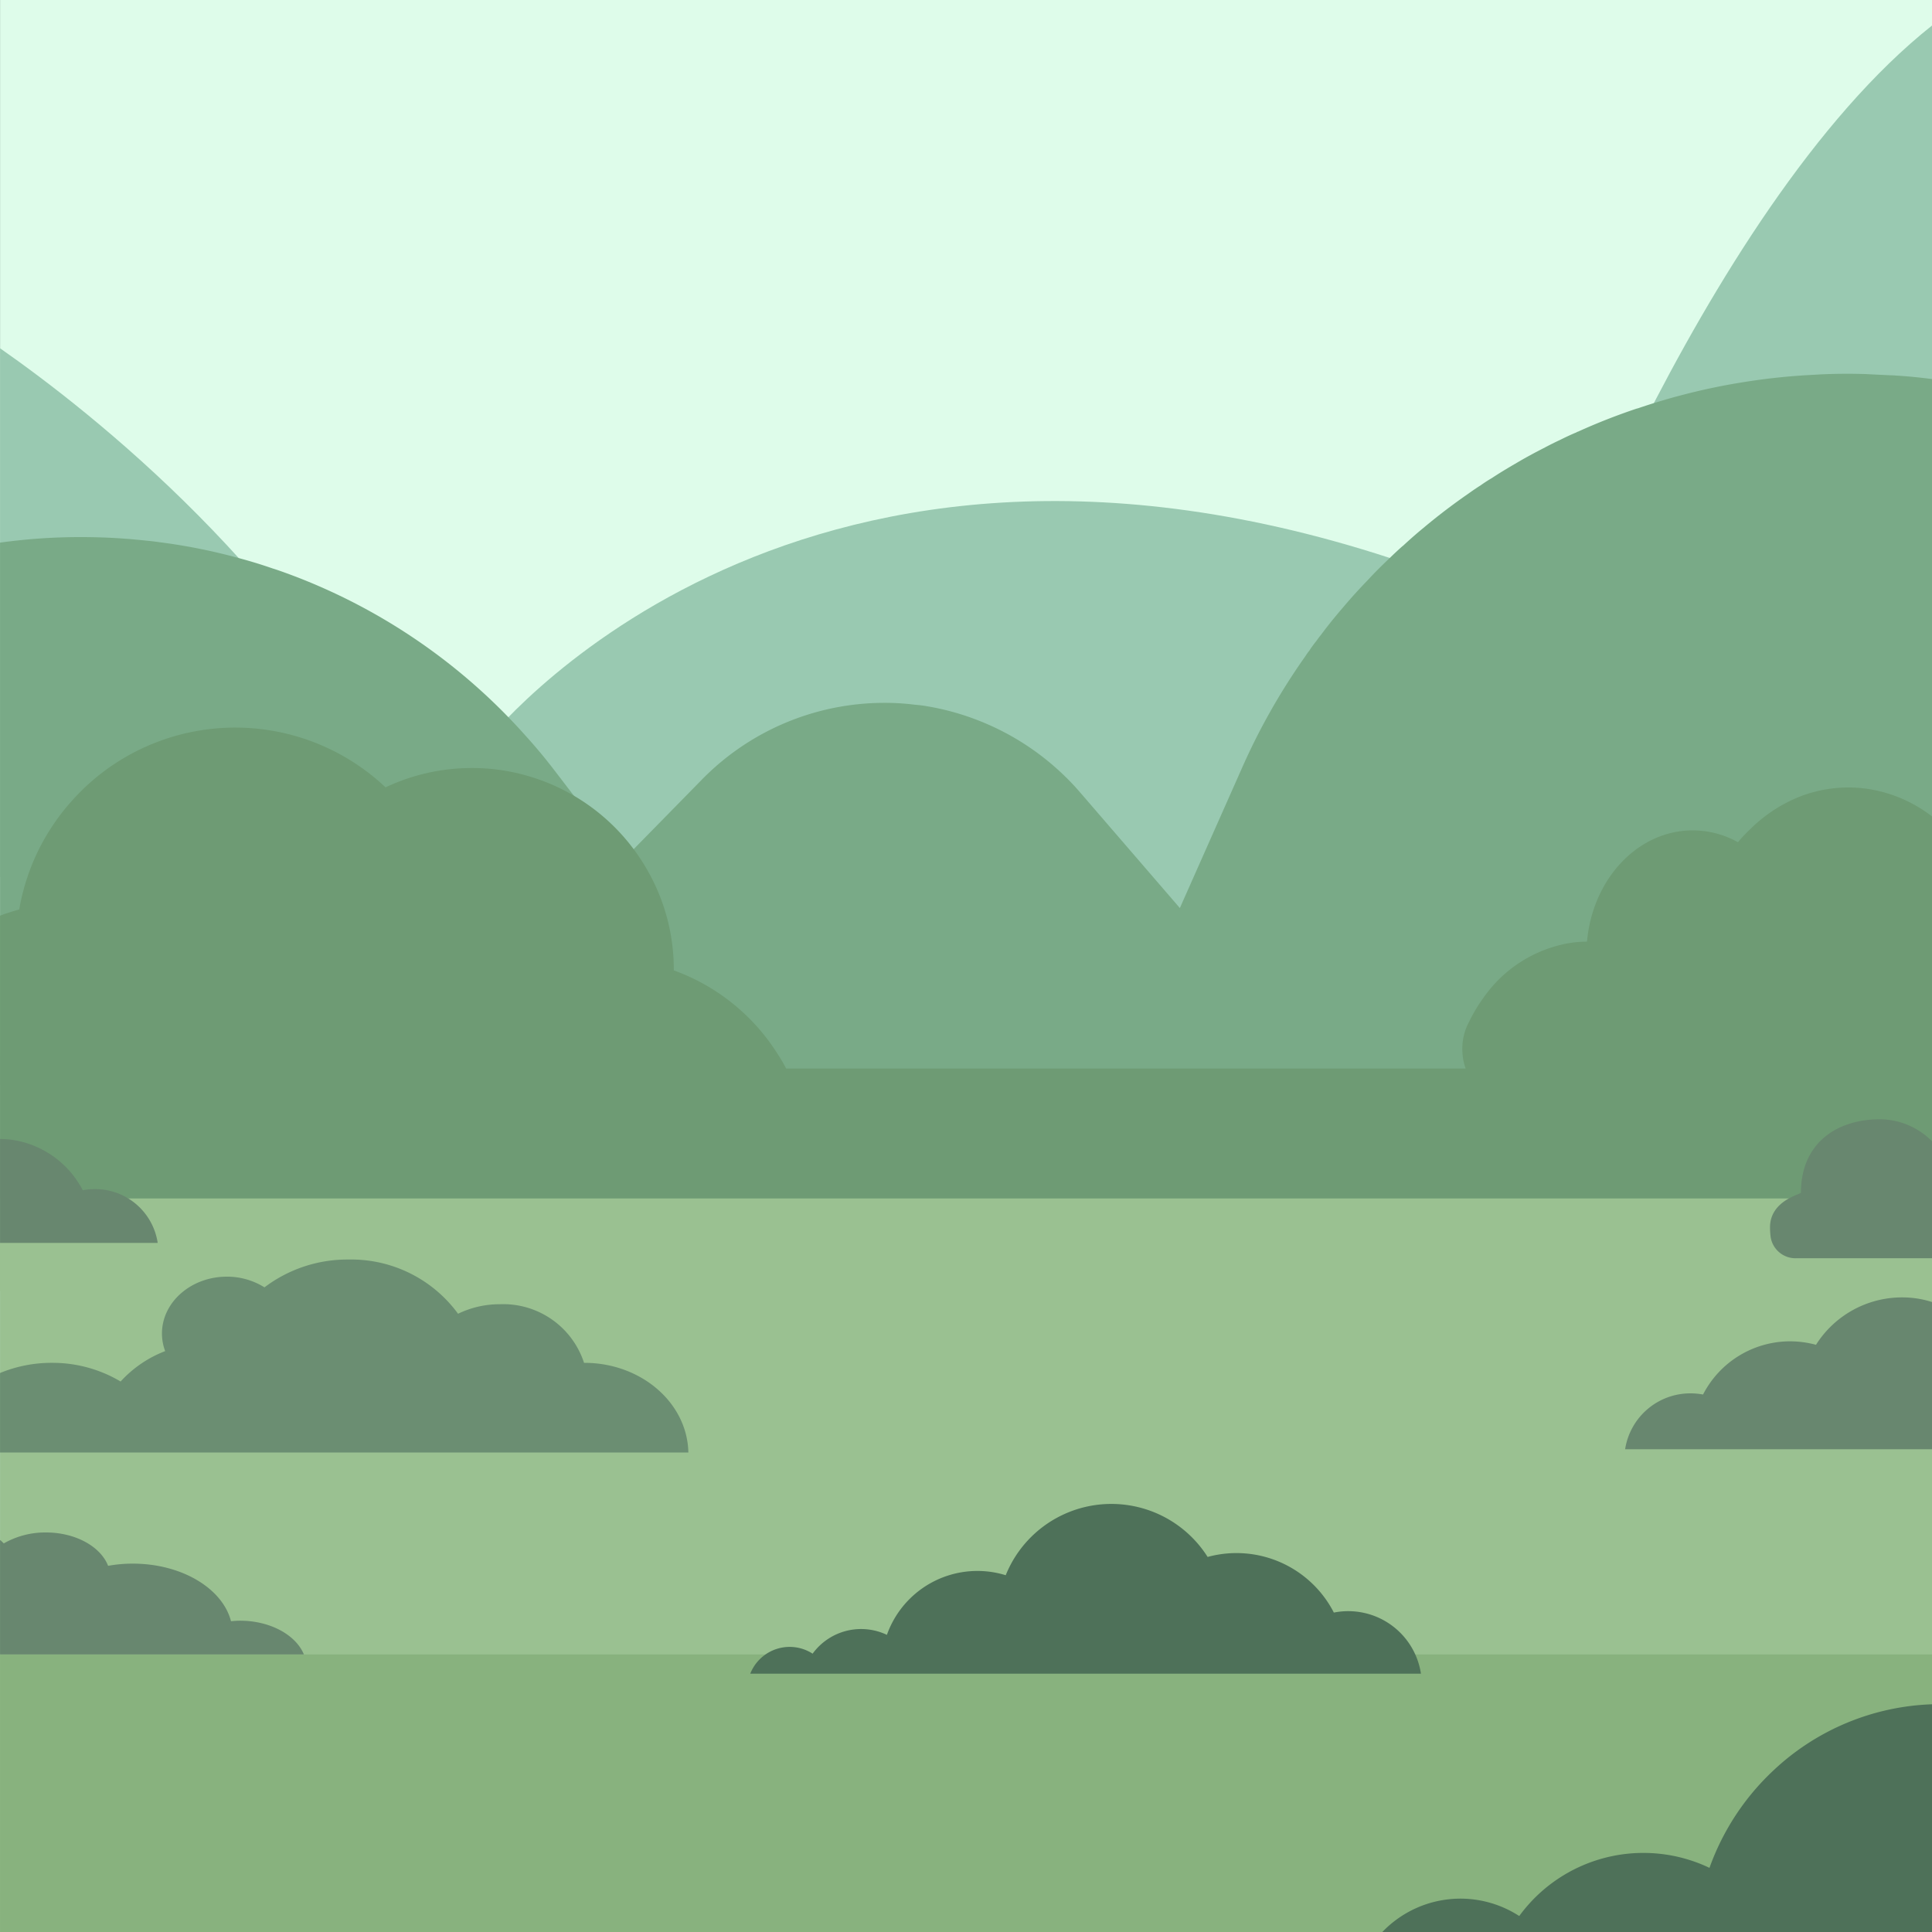 <svg id="Camada_1" data-name="Camada 1" xmlns="http://www.w3.org/2000/svg" viewBox="0 0 150 150"><rect x="0" y="0" width="150" height="150" fill="#333333" stroke="none"/><rect x="0.004" width="150" height="150" style="fill:#defcea"/><path d="M31.874,62.83.004,68.1V27.04C7.134,32.02,23.304,44.74,31.874,62.83Z" style="fill:#99c9b1"/><path d="M37.621,57.746S60.648,27.911,107.904,43.32s5.89,39.64,5.89,39.64-25.955,9.78-35.265,6.58S46.07,77.982,46.07,77.982Z" style="fill:#99c9b1"/><path d="M150.004,1.98V94.06c-14.76-11.86-53.7-44.91-53.7-44.91l22.19,4.43S131.854,16.37,150.004,1.98Z" style="fill:#99c9b1"/><rect x="0.004" y="82.31" width="150" height="67.69" style="fill:#9ac191"/><rect x="0.004" y="128.45" width="150" height="21.55" style="fill:#88b27e"/><path d="M101.424,82.312a4.933,4.933,0,0,0-5.84-4.099,7.339,7.339,0,0,0-8.464-3.73,7.638,7.638,0,0,0-13.539,1.225,6.438,6.438,0,0,0-7.967,3.999,4.025,4.025,0,0,0-4.981,1.261,2.84,2.84,0,0,0-4.182,1.344Z" style="fill:#6e9b74"/><path d="M101.424,84.709a4.932,4.932,0,0,0-5.84-4.099,7.339,7.339,0,0,0-8.464-3.73,7.638,7.638,0,0,0-13.539,1.226,6.439,6.439,0,0,0-7.967,3.999,4.025,4.025,0,0,0-4.981,1.261,2.841,2.841,0,0,0-4.182,1.344Z" style="fill:#4e7159"/><rect x="0.004" y="81.993" width="149.457" height="18.264" style="fill:#9ac191"/><path d="M23.594,128.45H.004v-8.89a3.633,3.633,0,0,1,.29.27,6.478,6.478,0,0,1,3.27-.85c2.31,0,4.25,1.1,4.83,2.59a10.76,10.76,0,0,1,1.91-.17c3.81,0,6.98,1.93,7.63,4.47.23-.02.46-.04.7-.04C20.984,125.83,22.974,126.94,23.594,128.45Z" style="fill:#68876f"/><path d="M110.323,129.946A5.712,5.712,0,0,0,103.56,125.2a8.497,8.497,0,0,0-9.8-4.319A8.844,8.844,0,0,0,78.084,122.3a7.455,7.455,0,0,0-9.225,4.63,4.661,4.661,0,0,0-5.768,1.46,3.289,3.289,0,0,0-4.842,1.556Z" style="fill:#4e7159"/><path d="M53.444,112.77H.004V106.6a10.456,10.456,0,0,1,4.03-.79,10.334,10.334,0,0,1,5.33,1.45,9.079,9.079,0,0,1,3.46-2.36,3.911,3.911,0,0,1-.25-1.36c0-2.44,2.26-4.42,5.04-4.42a5.477,5.477,0,0,1,2.92.83,10.648,10.648,0,0,1,6.53-2.16,10.275,10.275,0,0,1,8.5,4.21,7.381,7.381,0,0,1,3.24-.74,6.595,6.595,0,0,1,6.54,4.55h.02C49.774,105.81,53.364,108.91,53.444,112.77Z" style="fill:#6b8e72"/><path d="M150.004,132.32V150h-42.68a8.395,8.395,0,0,1,10.63-1.24,11.93,11.93,0,0,1,14.77-3.74,19.19,19.19,0,0,1,4.95-7.55A18.903,18.903,0,0,1,150.004,132.32Z" style="fill:#4e7159"/><polyline points="84.044 150 150.004 150 150.004 131.74" style="fill:none"/><polyline points="0.004 11.26 0.004 1.72 0.004 0 0.874 0 0.884 0" style="fill:none"/><path d="M147.244,29.16a.488.488,0,0,1-.12-.01c-.78-.03-1.55-.07-2.31-.11-.44-.01-.87-.02-1.31-.02-.9,0-1.8.02-2.69.08a49.08,49.08,0,0,0-5.45.57c-1.59.25-3.15.58-4.69.98-1.2.31-2.36.66-3.53,1.06h-.03a47.493,47.493,0,0,0-4.59,1.8.402.402,0,0,0-.16.08h-.02c-.43.18-.85.38-1.27.59-.37.17-.72.35-1.09.54l-.01.01c-.79.4-1.57.82-2.34,1.28l-.01.01h-.01c-.6.35-1.2.71-1.79,1.1-.29.17-.57.35-.85.55-.33.21-.64.42-.96.65-1.2.83-2.37,1.72-3.49,2.66-.55.45-1.08.92-1.61,1.41h-.01c-.34.3-.67.61-1,.93-.58.55-1.16,1.12-1.7,1.71q-1.035,1.065-1.98,2.19c-.57.66-1.12,1.34-1.64,2.04-.13.16-.26.33-.37.49a8.881,8.881,0,0,0-.53.72v.01a4.855,4.855,0,0,0-.33.46,49.917,49.917,0,0,0-4.95,8.74l-4.8,10.82-7.73-8.96a19.488,19.488,0,0,0-1.54-1.6,20.085,20.085,0,0,0-6.57-4.08,19.86,19.86,0,0,0-3.81-1.03,8.458,8.458,0,0,0-.88-.11,18.413,18.413,0,0,0-2.35-.15,19.826,19.826,0,0,0-14.3,6.03l-4.06,4.14-1.99,2.03-5.25-6.86c-.71-.93-1.45-1.83-2.23-2.69a45.979,45.979,0,0,0-18.23-12.56c-.27-.1-.54-.2-.82-.3-.23-.08-.46-.16-.69-.23-.84-.29-1.68-.55-2.54-.78a44.314,44.314,0,0,0-6.21-1.25c-.33-.05-.67-.09-1.01-.12-.27-.03-.54-.06-.82-.08-.26-.03-.53-.05-.8-.07-1.16-.09-2.33-.13-3.5-.13a45.032,45.032,0,0,0-6.27.43V84.24h150V29.43Q148.639,29.25,147.244,29.16Z" style="fill:#79aa87"/><path d="M150.004,63.39V93.05h-150V71.09c.1-.03.2-.07.3-.11.39-.13.79-.26,1.19-.37a16.419,16.419,0,0,1,.61-2.44,16.642,16.642,0,0,1,1.84-3.85,16.283,16.283,0,0,1,1.69-2.2,16.682,16.682,0,0,1,3.27-2.82,16.995,16.995,0,0,1,21.03,1.83,15.624,15.624,0,0,1,6.7-1.5,15.33,15.33,0,0,1,4.26.59,15.664,15.664,0,0,1,9.47,7.52,15.474,15.474,0,0,1,1.95,7.57v.03a15.917,15.917,0,0,1,8.06,6.49,11.479,11.479,0,0,1,.66,1.13h52.76a4.205,4.205,0,0,1-.25-1.23v-.02a4.382,4.382,0,0,1,.41-2.17q.105-.21.21-.42l.01-.02a12.148,12.148,0,0,1,1.02-1.66,10.251,10.251,0,0,1,6.28-4.15,8.414,8.414,0,0,1,1.74-.18c.43-4.86,3.94-8.64,8.21-8.64a7.208,7.208,0,0,1,3.51.92,10.497,10.497,0,0,1,.91-.97,11.51,11.51,0,0,1,3.74-2.51,10.351,10.351,0,0,1,6.35-.48A10.827,10.827,0,0,1,150.004,63.39Z" style="fill:#6e9b74"/><path d="M150.004,101.09v11.43h-23.83a5.124,5.124,0,0,1,5.06-4.34,5.367,5.367,0,0,1,.99.09,7.606,7.606,0,0,1,6.76-4.13,7.806,7.806,0,0,1,2.01.27,7.9,7.9,0,0,1,6.68-3.68A7.519,7.519,0,0,1,150.004,101.09Z" style="fill:#68876f"/><path d="M150.004,88.61v9.08h-10.59a1.949,1.949,0,0,1-1.94-1.64,5.878,5.878,0,0,1-.05-.76c0-2.09,2.4-2.57,2.4-2.69,0-3.82,2.75-5.7,6.14-5.7A5.75,5.75,0,0,1,150.004,88.61Z" style="fill:#68876f"/><path d="M12.244,96.5H.004V88.43a7.04,7.04,0,0,1,2.87.63,7.312,7.312,0,0,1,3.24,2.81,4.671,4.671,0,0,1,.31.54,5.053,5.053,0,0,1,.96-.09A4.912,4.912,0,0,1,12.244,96.5Z" style="fill:#68876f"/></svg>